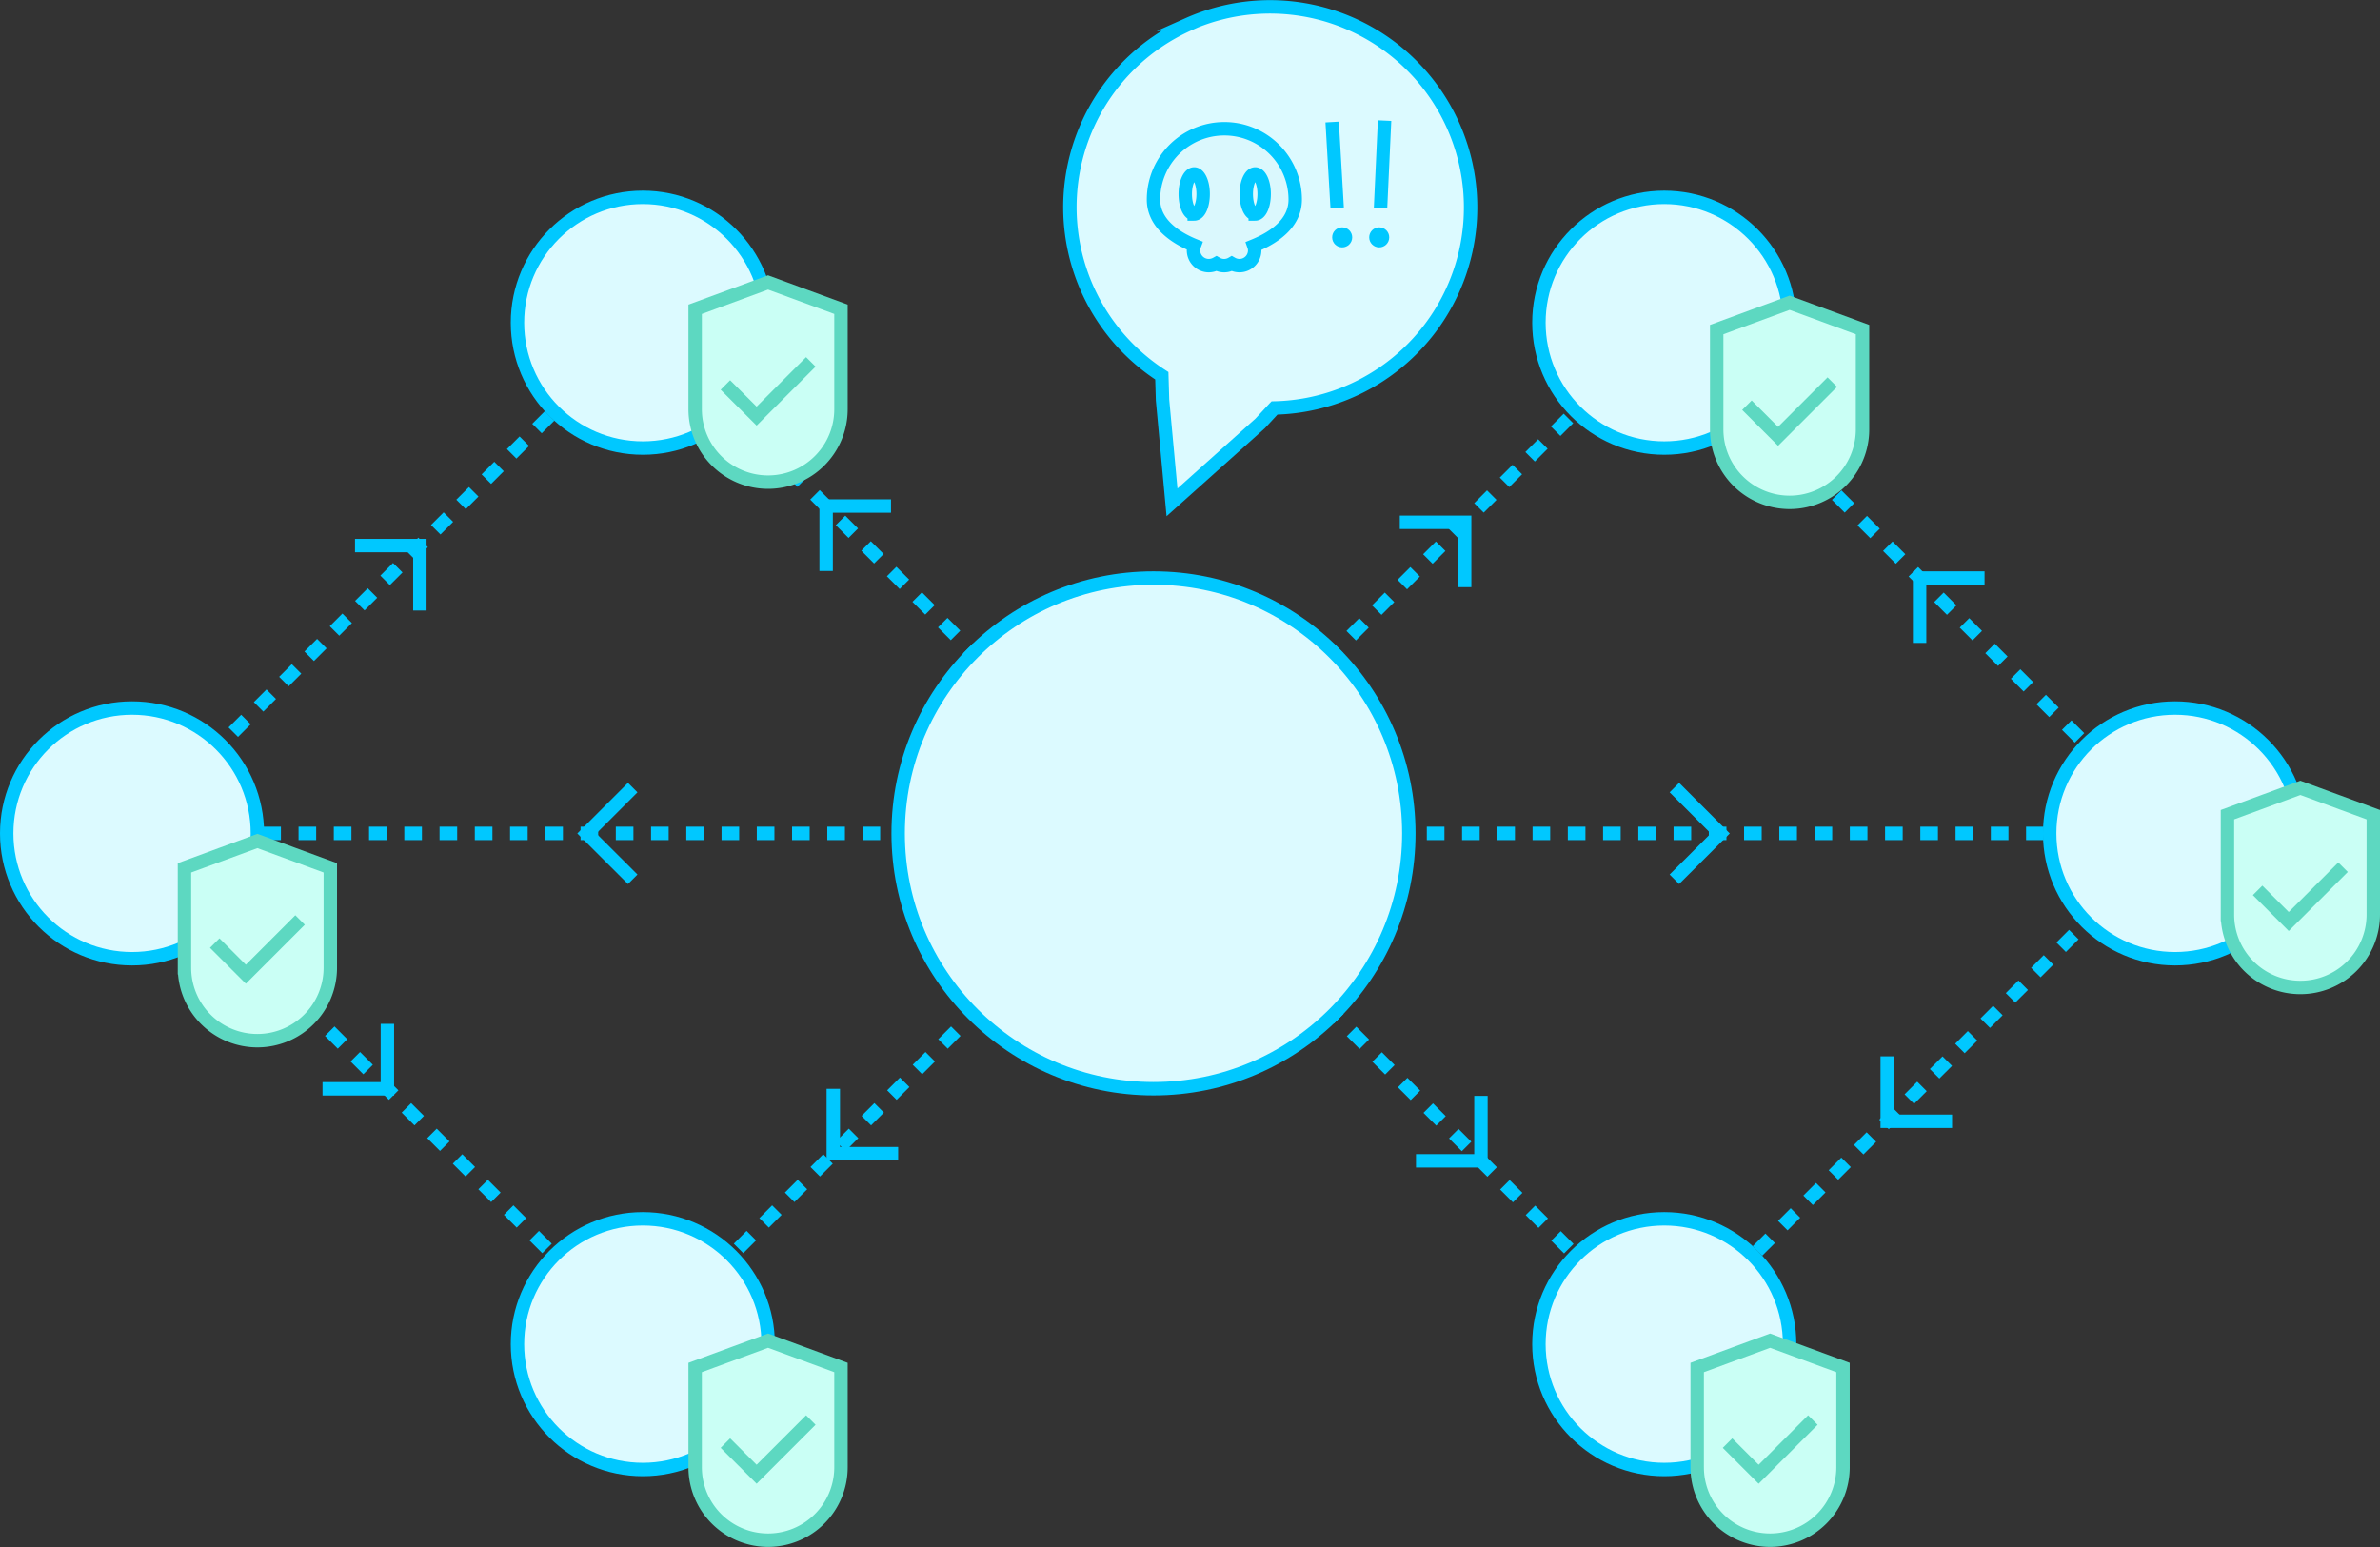 <svg xmlns="http://www.w3.org/2000/svg" viewBox="0 0 266.02 172.91"><rect x="0" y="0" width="266.02" height="172.91" fill="#333333" stroke="none"/><defs><style>.cls-1{fill:#dcfaff;}.cls-1,.cls-2,.cls-3,.cls-4,.cls-5,.cls-7{stroke:#00c8ff;}.cls-1,.cls-2,.cls-3,.cls-4,.cls-5,.cls-6,.cls-7{stroke-miterlimit:10;stroke-width:1.5px;}.cls-2,.cls-3,.cls-4,.cls-5{fill:none;}.cls-3{stroke-dasharray:2.02 2.02;}.cls-4{stroke-dasharray:2;}.cls-5{stroke-dasharray:1.97 1.97;}.cls-6{fill:#cafff5;stroke:#5dd8c1;}.cls-7{fill:#daf8fd;}.cls-8{fill:#00c8ff;}</style></defs><title>cert2</title><g id="Layer_2" data-name="Layer 2"><g id="Layer_1-2" data-name="Layer 1"><path class="cls-1" d="M132.86,2.71a22.4,22.4,0,0,0-3,39.29l.08,2.71L131,56.15l9.85-8.82,1.6-1.73a22.42,22.42,0,1,0-9.63-42.89Z"/><line class="cls-2" x1="128.93" y1="93.15" x2="128.23" y2="92.45"/><line class="cls-3" x1="126.8" y1="91.02" x2="73.27" y2="37.49"/><line class="cls-2" x1="72.55" y1="36.78" x2="71.85" y2="36.07"/><line class="cls-2" x1="71.85" y1="150.24" x2="71.14" y2="149.53"/><line class="cls-3" x1="69.71" y1="148.11" x2="16.18" y2="94.58"/><line class="cls-2" x1="15.47" y1="93.86" x2="14.76" y2="93.15"/><line class="cls-4" x1="14.76" y1="93.15" x2="71.85" y2="36.07"/><line class="cls-2" x1="71.85" y1="150.24" x2="72.55" y2="149.53"/><line class="cls-3" x1="73.98" y1="148.11" x2="127.51" y2="94.58"/><line class="cls-2" x1="128.23" y1="93.86" x2="128.93" y2="93.15"/><line class="cls-2" x1="128.93" y1="93.15" x2="127.93" y2="93.15"/><line class="cls-5" x1="125.96" y1="93.15" x2="16.74" y2="93.15"/><line class="cls-2" x1="15.76" y1="93.15" x2="14.76" y2="93.15"/><circle class="cls-1" cx="71.85" cy="36.07" r="14.01"/><circle class="cls-1" cx="71.85" cy="150.24" r="14.01"/><circle class="cls-1" cx="14.76" cy="93.15" r="14.01"/><polyline class="cls-2" points="70.72 88.03 65.59 93.16 70.72 98.28"/><polyline class="cls-2" points="46.93 68.24 46.93 60.98 39.68 60.98"/><polyline class="cls-2" points="36.05 121.7 43.3 121.7 43.3 114.44"/><polyline class="cls-2" points="99.59 56.56 92.34 56.56 92.34 63.82"/><line class="cls-2" x1="128.93" y1="93.15" x2="129.64" y2="93.86"/><line class="cls-3" x1="131.07" y1="95.29" x2="184.6" y2="148.82"/><line class="cls-2" x1="185.31" y1="149.53" x2="186.02" y2="150.24"/><line class="cls-2" x1="186.02" y1="36.07" x2="186.73" y2="36.78"/><line class="cls-3" x1="188.15" y1="38.2" x2="241.69" y2="91.73"/><line class="cls-2" x1="242.4" y1="92.45" x2="243.11" y2="93.15"/><line class="cls-4" x1="243.11" y1="93.15" x2="186.02" y2="150.24"/><line class="cls-2" x1="186.02" y1="36.07" x2="185.31" y2="36.78"/><line class="cls-3" x1="183.88" y1="38.2" x2="130.35" y2="91.73"/><line class="cls-2" x1="129.64" y1="92.45" x2="128.93" y2="93.15"/><line class="cls-2" x1="128.93" y1="93.15" x2="129.93" y2="93.15"/><line class="cls-5" x1="131.9" y1="93.15" x2="241.12" y2="93.15"/><line class="cls-2" x1="242.11" y1="93.15" x2="243.11" y2="93.15"/><circle class="cls-1" cx="128.93" cy="93.15" r="28.54"/><circle class="cls-1" cx="186.02" cy="150.24" r="14.01"/><circle class="cls-1" cx="186.02" cy="36.07" r="14.01"/><circle class="cls-1" cx="243.11" cy="93.15" r="14.01"/><polyline class="cls-2" points="187.15 98.28 192.28 93.16 187.15 88.03"/><polyline class="cls-2" points="210.94 118.07 210.94 125.33 218.19 125.33"/><polyline class="cls-2" points="93.14 121.7 93.14 128.95 100.39 128.95"/><polyline class="cls-2" points="221.82 64.61 214.56 64.61 214.56 71.86"/><polyline class="cls-2" points="163.71 65.63 163.71 58.38 156.46 58.38"/><polyline class="cls-2" points="158.27 129.75 165.53 129.75 165.53 122.49"/><path class="cls-6" d="M265.27,91.06l-8.15-3-8.15,3v11.16a8.14,8.14,0,0,0,8.15,8.15h0a8.15,8.15,0,0,0,8.15-8.15Z"/><polyline class="cls-6" points="252.34 99.52 255.82 103 261.89 96.93"/><path class="cls-6" d="M208.18,36.84l-8.15-3-8.15,3V48A8.15,8.15,0,0,0,200,56.15h0A8.15,8.15,0,0,0,208.18,48Z"/><polyline class="cls-6" points="195.26 45.29 198.74 48.77 204.8 42.71"/><path class="cls-6" d="M206,152.85l-8.15-3-8.15,3V164a8.15,8.15,0,0,0,8.15,8.15h0A8.15,8.15,0,0,0,206,164Z"/><polyline class="cls-6" points="193.09 161.3 196.57 164.78 202.63 158.72"/><path class="cls-6" d="M94,152.85l-8.15-3-8.15,3V164a8.15,8.15,0,0,0,8.15,8.15h0A8.15,8.15,0,0,0,94,164Z"/><polyline class="cls-6" points="81.08 161.3 84.57 164.78 90.63 158.72"/><path class="cls-6" d="M94,34.57l-8.15-3-8.15,3V45.74a8.15,8.15,0,0,0,8.15,8.15h0A8.15,8.15,0,0,0,94,45.74Z"/><polyline class="cls-6" points="81.08 43.03 84.57 46.51 90.63 40.45"/><path class="cls-6" d="M36.92,97l-8.15-3-8.15,3v11.17a8.15,8.15,0,0,0,8.15,8.15h0a8.15,8.15,0,0,0,8.15-8.15Z"/><polyline class="cls-6" points="24 105.41 27.48 108.89 33.54 102.83"/><path class="cls-7" d="M144.77,22.31a7.92,7.92,0,0,0-15.84,0c0,2.62,2.38,4.24,4.57,5.13a1.62,1.62,0,0,0-.1.54,1.71,1.71,0,0,0,1.71,1.71,1.81,1.81,0,0,0,.86-.23,1.7,1.7,0,0,0,1.71,0,1.74,1.74,0,0,0,.85.23A1.7,1.7,0,0,0,140.24,28a1.54,1.54,0,0,0-.09-.52C142.35,26.58,144.77,25,144.77,22.31Zm-11.29,1.61c-.58,0-1-1-1-2.24s.46-2.24,1-2.24,1,1,1,2.24S134.05,23.92,133.48,23.92Zm6.82,0c-.58,0-1-1-1-2.24s.46-2.24,1-2.24,1,1,1,2.24S140.87,23.92,140.3,23.92Z"/><line class="cls-2" x1="148.9" y1="13.64" x2="149.46" y2="23.23"/><line class="cls-2" x1="154.76" y1="13.48" x2="154.31" y2="23.23"/><circle class="cls-8" cx="150.02" cy="26.53" r="1.12"/><circle class="cls-8" cx="154.16" cy="26.53" r="1.12"/></g></g></svg>